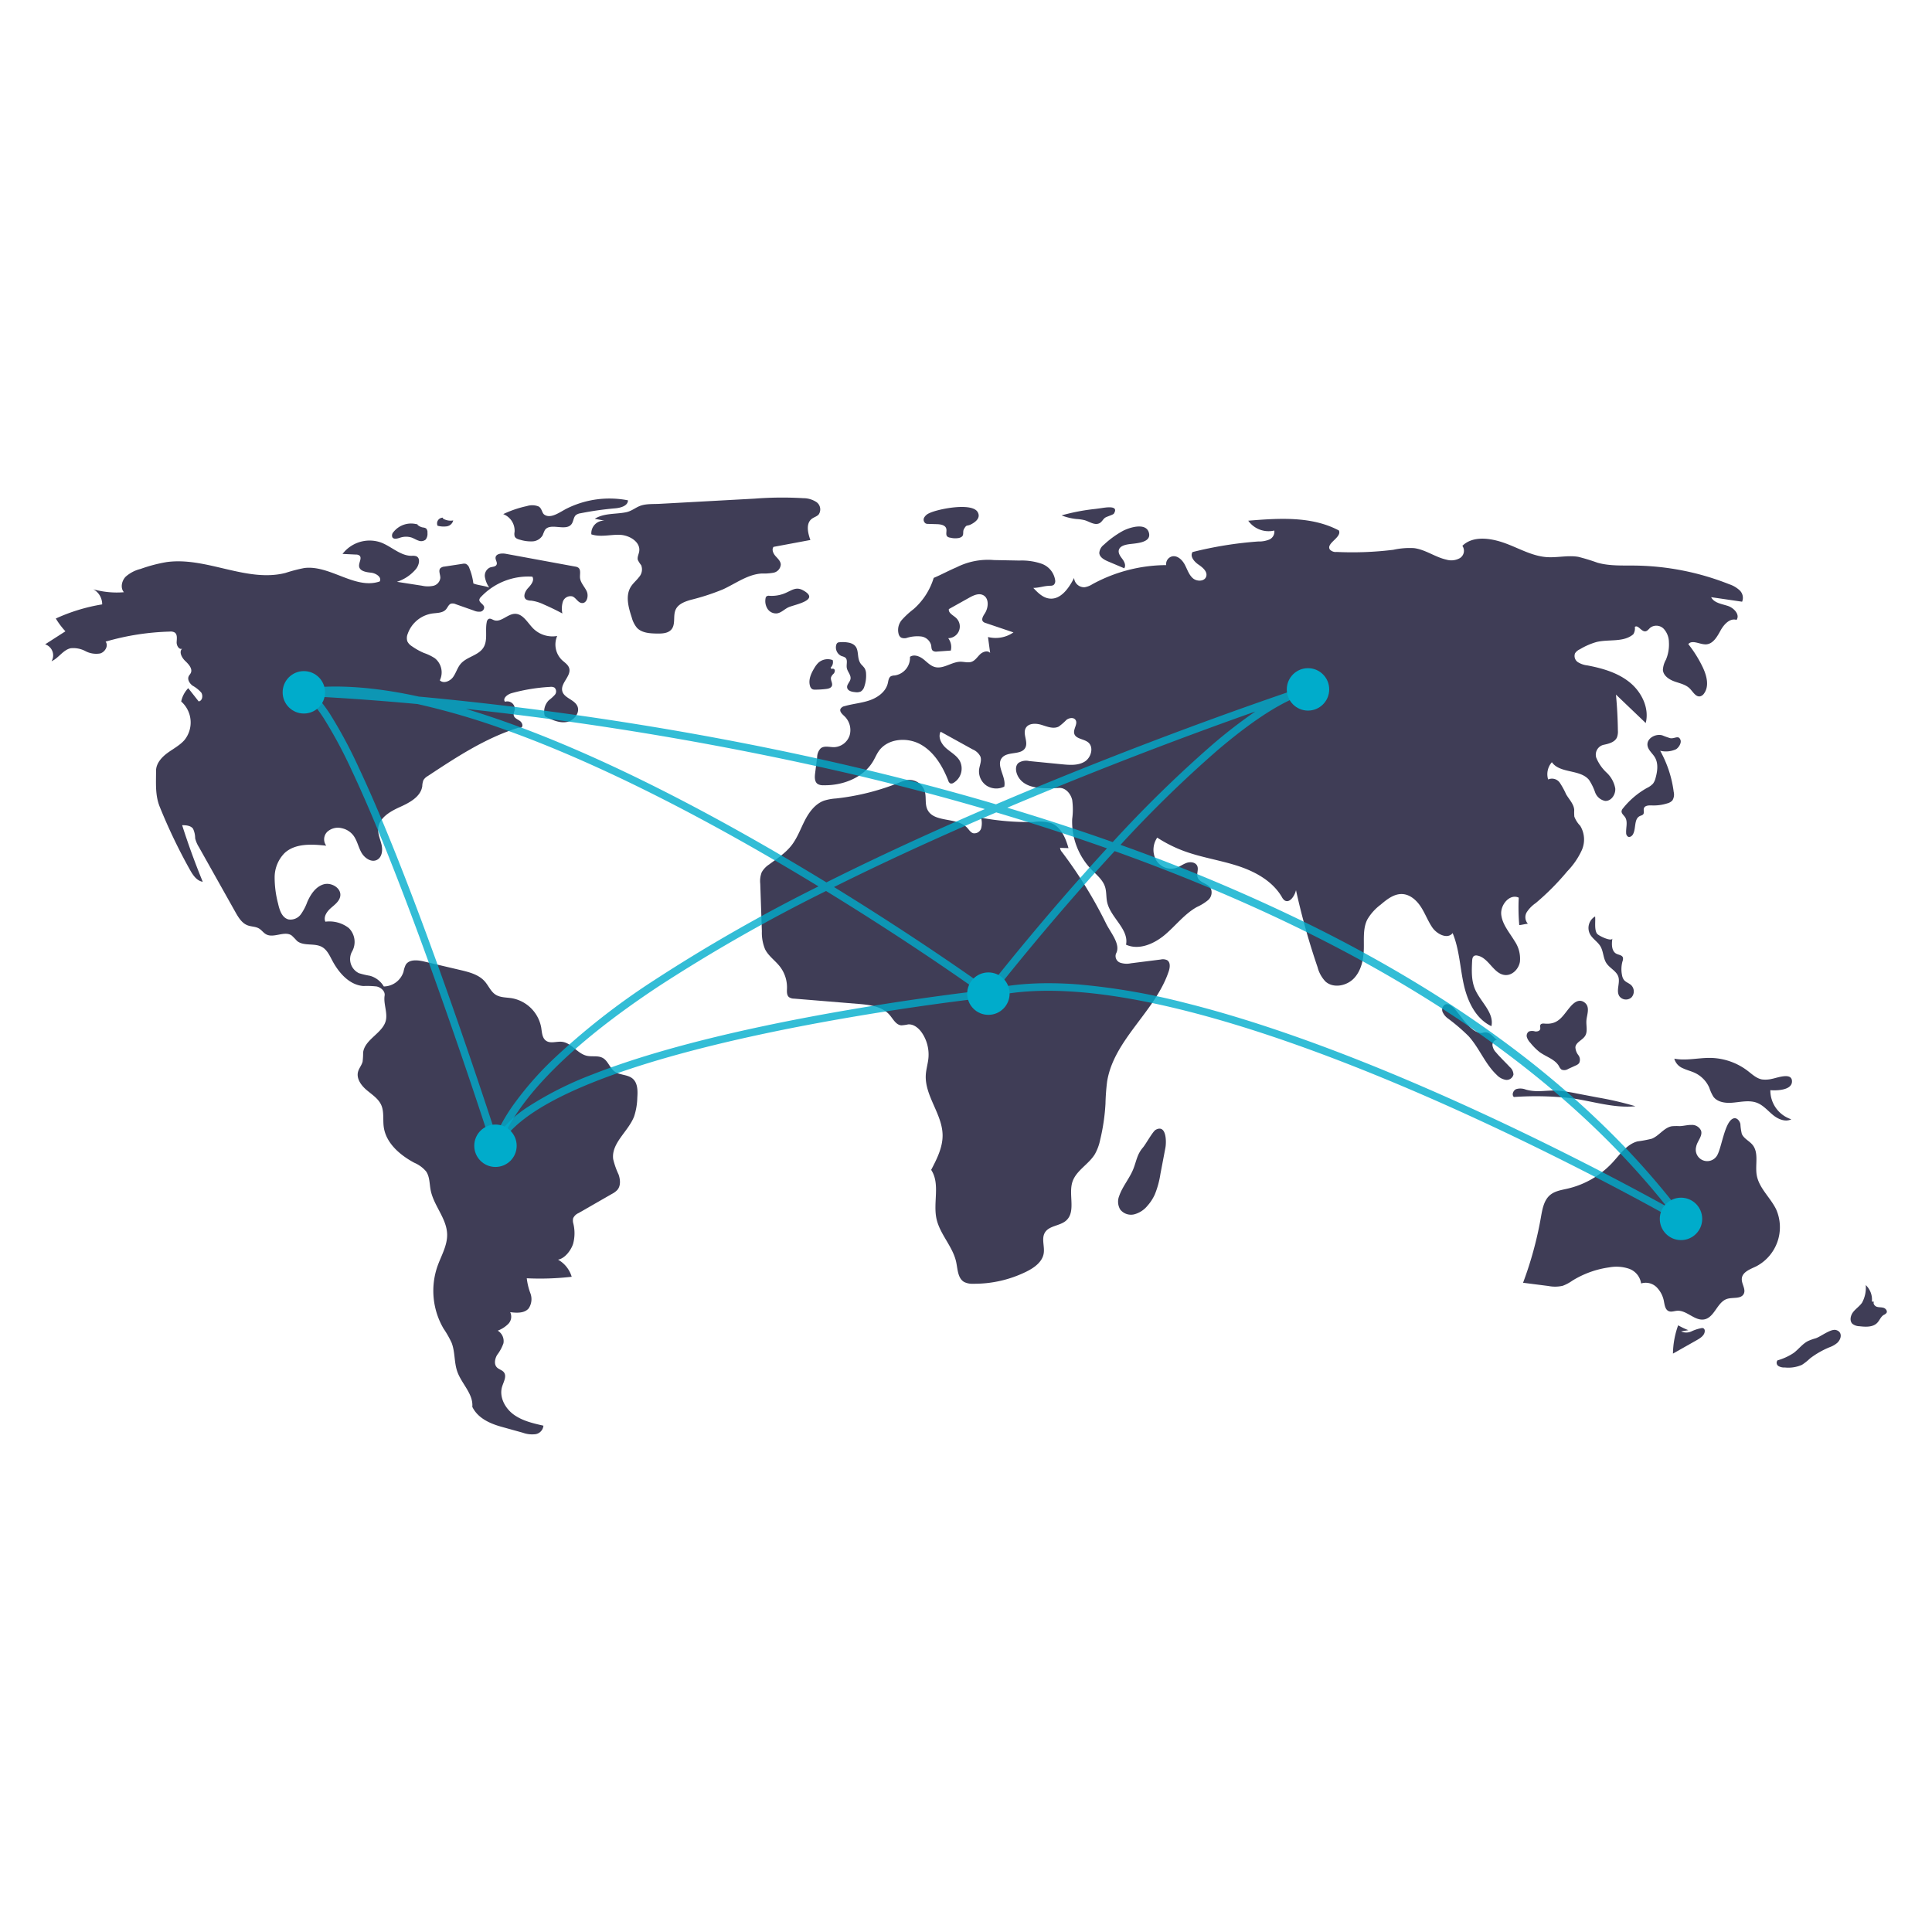 <svg xmlns="http://www.w3.org/2000/svg" xmlns:xlink="http://www.w3.org/1999/xlink" width="512" height="512" viewBox="0 0 512 512">
  <defs>
    <clipPath id="clip-path">
      <rect id="Rectangle_517" data-name="Rectangle 517" width="512" height="512" transform="translate(1413 61)" fill="none" stroke="#707070" stroke-width="1"/>
    </clipPath>
  </defs>
  <g id="NETY-L" transform="translate(-1413 -61)">
    <g id="Mask_Group_4" data-name="Mask Group 4" clip-path="url(#clip-path)">
      <g id="Group_50" data-name="Group 50" transform="translate(1404.021 131.107)">
        <path id="Path_820" data-name="Path 820" d="M193.275,249.387a16.149,16.149,0,0,0-1.056-4.041,1.829,1.829,0,0,0-.93-1.145,1.917,1.917,0,0,0-.923-.01l-4.737.725a1.816,1.816,0,0,0-1.081.42c-.617.649-.009,1.694-.028,2.589a2.434,2.434,0,0,1-1.886,2.094,7.128,7.128,0,0,1-3-.037l-6.624-1.029a10.922,10.922,0,0,0,5.011-3.344c.872-1.033,1.336-2.961.076-3.45a3.093,3.093,0,0,0-1.151-.092c-3,.023-5.363-2.483-8.173-3.538a9.036,9.036,0,0,0-10.17,3.032l3.529.17a1.566,1.566,0,0,1,.94.251c.773.635-.188,1.856-.079,2.851.142,1.293,1.858,1.569,3.152,1.7s2.935,1.182,2.313,2.324c-6.5,2.24-13.12-4.379-19.95-3.564a40.53,40.53,0,0,0-5.048,1.312c-10.309,2.608-20.967-4.351-31.5-2.877a40,40,0,0,0-6.876,1.813,9.269,9.269,0,0,0-3.97,2.071c-1.041,1.091-1.438,2.958-.451,4.1a23.072,23.072,0,0,1-8.085-.769,4.53,4.53,0,0,1,2.329,3.992,47.97,47.97,0,0,0-12.289,3.747,20.7,20.7,0,0,0,2.544,3.388l-5.375,3.453a3.068,3.068,0,0,1,1.7,4.48c1.883-.838,3.05-3,5.063-3.444a6.823,6.823,0,0,1,3.913.759,6.112,6.112,0,0,0,3.922.618c1.3-.38,2.251-2.06,1.428-3.13a67.027,67.027,0,0,1,17.026-2.66,2.135,2.135,0,0,1,1.289.245c.751.521.553,1.646.513,2.558s.671,2.112,1.487,1.7c-.96.832-.139,2.4.781,3.274s2.03,2.083,1.467,3.221c-.147.3-.4.535-.538.835-.418.885.246,1.916,1.028,2.5a8.764,8.764,0,0,1,2.284,1.812c.544.814.3,2.238-.675,2.352l-2.763-3.508a7.192,7.192,0,0,0-1.866,3.536,7.421,7.421,0,0,1,.918,10.151c-1.253,1.472-3.036,2.367-4.591,3.516s-3,2.784-2.991,4.718c.007,3.341-.266,6.444.986,9.541a146.975,146.975,0,0,0,7.979,16.648c.789,1.412,1.81,2.959,3.409,3.2q-3.032-7.38-5.458-14.99c1.054,0,2.271.088,2.889.941a5.988,5.988,0,0,1,.561,2.526,7.824,7.824,0,0,0,1,2.346l9.651,17.191c.8,1.425,1.718,2.955,3.247,3.532.978.369,2.109.3,3.008.831.705.416,1.18,1.156,1.9,1.548,2.033,1.109,4.86-1.018,6.76.306a19.021,19.021,0,0,1,1.389,1.414c1.755,1.52,4.633.5,6.659,1.637,1.306.731,1.982,2.192,2.678,3.516,1.744,3.317,4.566,6.566,8.3,6.83a23.156,23.156,0,0,1,3.521.122c1.148.261,2.278,1.263,2.093,2.425-.316,1.993.669,4.176.4,6.176-.482,3.644-5.651,5.246-6.095,8.895a20.65,20.65,0,0,1-.135,2.406c-.233.958-.953,1.739-1.209,2.691-.485,1.805.809,3.6,2.23,4.817s3.116,2.262,3.893,3.962c.821,1.8.418,3.893.685,5.85.583,4.274,4.275,7.442,8.074,9.485a8.434,8.434,0,0,1,3.149,2.3c.978,1.409.88,3.267,1.207,4.951.8,4.124,4.272,7.522,4.37,11.722.07,2.985-1.589,5.693-2.58,8.51a19.846,19.846,0,0,0,1.621,16.459,26.354,26.354,0,0,1,2.153,3.79c.936,2.422.632,5.176,1.5,7.625,1.141,3.238,4.276,5.912,3.976,9.332,1.423,2.956,4.567,4.408,7.727,5.288l5.665,1.577a7.278,7.278,0,0,0,3.322.388,2.493,2.493,0,0,0,2.13-2.261c-2.778-.626-5.645-1.293-7.935-2.985s-3.859-4.707-2.99-7.419c.4-1.258,1.26-2.71.445-3.749-.467-.6-1.32-.75-1.846-1.293-.821-.847-.539-2.269.051-3.29a11.107,11.107,0,0,0,1.681-3.088,3.222,3.222,0,0,0-1.51-3.352,8.008,8.008,0,0,0,2.8-1.8,2.733,2.733,0,0,0,.5-3.1c1.722.218,3.756.325,4.887-.992a4.377,4.377,0,0,0,.484-3.965,16.933,16.933,0,0,1-.979-4.027,73.4,73.4,0,0,0,11.907-.4,7.721,7.721,0,0,0-3.62-4.534c1.79-.3,3.42-2.445,3.985-4.17a10.729,10.729,0,0,0,.072-5.385,2.889,2.889,0,0,1-.054-1.411,2.749,2.749,0,0,1,1.416-1.369l8.883-5.1a5.175,5.175,0,0,0,1.42-1.049c.931-1.093.793-2.743.316-4.1a20.578,20.578,0,0,1-1.423-4.052c-.549-4.259,4.01-7.314,5.548-11.323a17.06,17.06,0,0,0,.844-4.964c.125-1.805.135-3.9-1.251-5.066-1.329-1.115-3.405-.866-4.8-1.9-1.275-.951-1.715-2.8-3.107-3.567-1.265-.7-2.851-.254-4.257-.582-2.477-.578-4.035-3.432-6.565-3.7-1.427-.149-3.042.549-4.212-.283-1.031-.732-1.072-2.2-1.268-3.453a9.645,9.645,0,0,0-7.784-7.809c-1.471-.236-3.073-.146-4.325-.955-1.268-.819-1.849-2.352-2.844-3.486-1.6-1.828-4.132-2.477-6.5-3.033l-9.63-2.264c-1.71-.4-3.913-.615-4.831.882a6.921,6.921,0,0,0-.571,1.8,5.566,5.566,0,0,1-5.234,3.94,6.19,6.19,0,0,0-3.65-2.824,22.753,22.753,0,0,1-2.953-.7,4.148,4.148,0,0,1-1.8-5.754,5.164,5.164,0,0,0-.882-6.211,8.381,8.381,0,0,0-6.2-1.678c-.575-1.255.387-2.671,1.423-3.583s2.295-1.809,2.52-3.171c.355-2.142-2.378-3.769-4.454-3.131s-3.4,2.655-4.276,4.642a13.663,13.663,0,0,1-1.722,3.3,3.383,3.383,0,0,1-3.276,1.341c-1.709-.437-2.369-2.467-2.747-4.19a27.249,27.249,0,0,1-.912-7.019,9.178,9.178,0,0,1,2.647-6.392c2.841-2.608,7.2-2.352,11.033-1.936a2.8,2.8,0,0,1,.287-3.7,4.208,4.208,0,0,1,3.814-.937,5.256,5.256,0,0,1,2.955,1.766c1.089,1.328,1.4,3.122,2.223,4.629s2.675,2.794,4.191,1.985c1.309-.7,1.517-2.514,1.191-3.961s-1.018-2.855-.9-4.334c.225-2.822,3.151-4.521,5.733-5.684s5.538-2.726,5.947-5.527a5.041,5.041,0,0,1,.306-1.606,3.151,3.151,0,0,1,1.156-1.087c7.535-4.98,15.2-10.02,23.807-12.741.448-.142.5.016.957-.1.639-.369.216-1.391-.4-1.8s-1.432-.727-1.587-1.449c-.114-.53.2-1.051.279-1.588a1.982,1.982,0,0,0-2.6-2.008c-.692-.916.677-1.981,1.784-2.285A48.445,48.445,0,0,1,213.62,276.8a1.833,1.833,0,0,1,1.158.2,1.385,1.385,0,0,1,.095,1.891,11.128,11.128,0,0,1-1.558,1.414,4.251,4.251,0,0,0-1.1,4.276c1.8.914,3.75,1.855,5.74,1.533s3.757-2.558,2.821-4.344c-.871-1.663-3.488-2.038-3.938-3.861-.527-2.134,2.494-4.032,1.814-6.122-.3-.915-1.21-1.454-1.911-2.115a5.74,5.74,0,0,1-1.256-6.364,7.241,7.241,0,0,1-6.351-1.987c-1.519-1.533-2.731-3.951-4.888-3.883-1.979.063-3.684,2.372-5.535,1.668-.455-.173-.935-.526-1.377-.319a1.138,1.138,0,0,0-.514.852c-.47,2.249.339,4.811-.887,6.754-1.334,2.115-4.419,2.408-6.036,4.315-.878,1.035-1.218,2.43-2.025,3.521s-2.519,1.785-3.487.834a4.807,4.807,0,0,0-1.306-5.845,12.827,12.827,0,0,0-2.884-1.4,17.109,17.109,0,0,1-3.222-1.8,3.174,3.174,0,0,1-1.183-1.266,2.884,2.884,0,0,1,.081-2,8.184,8.184,0,0,1,6.513-5.4c1.289-.175,2.789-.114,3.643-1.1.451-.52.688-1.305,1.343-1.517a1.982,1.982,0,0,1,1.24.153l4.812,1.694a3.377,3.377,0,0,0,1.714.283,1.162,1.162,0,0,0,1-1.221c-.154-.8-1.383-1.182-1.271-1.988a1.328,1.328,0,0,1,.4-.677,17.2,17.2,0,0,1,13.644-5.388c.607,1-.353,2.179-1.152,3.03s-1.441,2.373-.475,3.028a2.65,2.65,0,0,0,1.281.289,11.186,11.186,0,0,1,3.41,1.034q2.494,1.085,4.892,2.375A6.2,6.2,0,0,1,217,254.2a2.133,2.133,0,0,1,2.527-1.375c.956.37,1.446,1.636,2.465,1.752,1.359.155,1.895-1.852,1.327-3.1s-1.691-2.286-1.785-3.65c-.063-.92.287-2.062-.448-2.619a2,2,0,0,0-.867-.3l-18.355-3.378c-1.09-.2-2.665-.047-2.713,1.06-.027.618.525,1.23.281,1.8-.261.606-1.118.551-1.743.766a2.382,2.382,0,0,0-1.362,2.5,6.966,6.966,0,0,0,1.15,2.821C196.276,249.978,194.469,249.886,193.275,249.387Z" transform="translate(-58.848 -164.874)" fill="#3f3d56"/>
        <path id="Path_821" data-name="Path 821" d="M282.412,228.711a5.944,5.944,0,0,0-6.529,1.955,1.308,1.308,0,0,0-.3,1.377c.363.618,1.287.374,1.968.153a4.954,4.954,0,0,1,3.109-.074c.64.22,1.212.608,1.855.819a1.868,1.868,0,0,0,1.9-.278,2.479,2.479,0,0,0,.47-1.779,1.431,1.431,0,0,0-.365-1.176,1.869,1.869,0,0,0-.843-.249,2.9,2.9,0,0,1-1.7-.993" transform="translate(-162.63 -159.779)" fill="#3f3d56"/>
        <path id="Path_822" data-name="Path 822" d="M302.537,225.124a1.512,1.512,0,0,0-1.461,2.13,6.128,6.128,0,0,0,2.444.159,2.089,2.089,0,0,0,1.708-1.566,3.932,3.932,0,0,1-2.784-.532" transform="translate(-176.136 -158.035)" fill="#3f3d56"/>
        <path id="Path_823" data-name="Path 823" d="M344.544,216.311a28.106,28.106,0,0,0-6.266,2.129,4.708,4.708,0,0,1,3.007,4.729,2.463,2.463,0,0,0,.029,1.169c.23.558.9.767,1.483.91a9.779,9.779,0,0,0,3.253.415,3.314,3.314,0,0,0,2.693-1.646,11.717,11.717,0,0,1,.56-1.324c1.405-2.14,5.58.448,7.089-1.621.531-.729.483-1.826,1.176-2.4a2.642,2.642,0,0,1,1.209-.461,84.874,84.874,0,0,1,9.181-1.308c1.46-.127,3.364-.651,3.376-2.117a25.43,25.43,0,0,0-16.222,2.182c-1.808.906-4.2,2.811-5.942,1.61-.652-.45-.62-1.66-1.518-2.166A4.576,4.576,0,0,0,344.544,216.311Z" transform="translate(-195.938 -152.3)" fill="#3f3d56"/>
        <path id="Path_824" data-name="Path 824" d="M388.889,219.364l2.582.5a3.346,3.346,0,0,0-3.482,3.626c2.418.808,5.054.022,7.6.129s5.51,1.927,5.075,4.438c-.131.759-.57,1.518-.342,2.255a8.387,8.387,0,0,0,.872,1.357,3.04,3.04,0,0,1-.568,3.143c-.676.9-1.584,1.619-2.178,2.575-1.476,2.38-.637,5.456.242,8.114a7.155,7.155,0,0,0,1.375,2.747c1.3,1.385,3.424,1.5,5.325,1.533,1.383.02,2.968-.048,3.843-1.12,1.142-1.4.343-3.582,1.1-5.225.683-1.491,2.423-2.131,4-2.585a59.838,59.838,0,0,0,8.561-2.794c3.39-1.559,6.559-3.989,10.285-4.19a14.115,14.115,0,0,0,3.124-.219,2.375,2.375,0,0,0,1.887-2.2c-.065-.892-.82-1.547-1.41-2.22s-1.053-1.707-.511-2.418l9.767-1.824c-.692-1.887-1.232-4.372.359-5.6.574-.443,1.343-.62,1.831-1.156a2.369,2.369,0,0,0-.547-3.262,6.274,6.274,0,0,0-3.493-1.059,93.738,93.738,0,0,0-12.881.115L406.138,215.4c-1.689.093-3.638-.049-5.187.527-1.311.488-2.243,1.383-3.743,1.7C394.44,218.2,391.394,217.81,388.889,219.364Z" transform="translate(-222.296 -151.989)" fill="#3f3d56"/>
        <path id="Path_825" data-name="Path 825" d="M487.213,267.06a1.039,1.039,0,0,0-.752.17.949.949,0,0,0-.245.579,3.827,3.827,0,0,0,.556,2.739,2.682,2.682,0,0,0,2.455,1.177c1.163-.148,2.019-1.14,3.088-1.624,1.647-.745,8.643-1.907,3.8-4.521-1.668-.9-2.745-.106-4.06.488A9.237,9.237,0,0,1,487.213,267.06Z" transform="translate(-274.368 -179.277)" fill="#3f3d56"/>
        <path id="Path_826" data-name="Path 826" d="M576.981,220.721a2.763,2.763,0,0,0-1.344,1.17,1.181,1.181,0,0,0,.443,1.566,1.762,1.762,0,0,0,.659.1l2.3.069c.976.029,2.2.237,2.458,1.178.195.7-.241,1.6.285,2.1a1.481,1.481,0,0,0,.782.3,5.324,5.324,0,0,0,2.315.075c1.672-.448.793-1.469,1.32-2.377.806-1.39.666-.549,2.086-1.345,1.048-.588,2.4-1.656,1.528-3.155C588.287,217.8,579.226,219.6,576.981,220.721Z" transform="translate(-321.75 -154.822)" fill="#3f3d56"/>
        <path id="Path_827" data-name="Path 827" d="M663.619,219.515l-1.334.178a53.743,53.743,0,0,0-8.932,1.71,14.866,14.866,0,0,0,3.912.96,12.009,12.009,0,0,1,2.191.311c1.28.381,2.569,1.365,3.806.861.767-.312,1.017-1.111,1.652-1.534.438-.292,2.1-.765,2.288-1.06C668.7,218.558,664.774,219.361,663.619,219.515Z" transform="translate(-363.04 -154.927)" fill="#3f3d56"/>
        <path id="Path_828" data-name="Path 828" d="M680.755,231.315a25.02,25.02,0,0,0-4.923,3.605,2.981,2.981,0,0,0-1.21,2.181c.076,1.141,1.291,1.8,2.344,2.249l4.265,1.806c.517-.729.044-1.736-.491-2.453s-1.17-1.546-.934-2.408c.27-.984,1.469-1.319,2.476-1.489,1.64-.276,6.062-.254,5.53-2.9C687.186,228.8,682.4,230.4,680.755,231.315Z" transform="translate(-374.318 -160.664)" fill="#3f3d56"/>
        <path id="Path_829" data-name="Path 829" d="M685.532,587.7a4.07,4.07,0,0,0,.258,3.587,3.634,3.634,0,0,0,3.73,1.289,6.719,6.719,0,0,0,3.463-2.227,11.923,11.923,0,0,0,1.992-3.054,23.849,23.849,0,0,0,1.476-5.4l1.324-6.953c.3-1.554.284-6.318-2.572-4.766-.78.424-2.587,3.772-3.4,4.721-1.474,1.711-1.669,3.371-2.444,5.444C688.383,582.937,686.43,585.1,685.532,587.7Z" transform="translate(-379.952 -340.874)" fill="#3f3d56"/>
        <path id="Path_830" data-name="Path 830" d="M1002.422,682.138a20.823,20.823,0,0,1-2.714-1.292,22.87,22.87,0,0,0-1.376,7.5l6.394-3.618c.962-.544,2.052-1.3,2.031-2.406a.761.761,0,0,0-.354-.692.863.863,0,0,0-.448-.052,10.825,10.825,0,0,0-2.707.87,3.3,3.3,0,0,1-2.761.014" transform="translate(-546.002 -399.731)" fill="#3f3d56"/>
        <path id="Path_831" data-name="Path 831" d="M1067.172,685.647a13.872,13.872,0,0,0-2.051.736c-1.467.747-2.466,2.165-3.786,3.148a15.023,15.023,0,0,1-4.278,1.96A1.025,1.025,0,0,0,1057.3,693a2.965,2.965,0,0,0,1.689.38,8.918,8.918,0,0,0,4.545-.7,14.317,14.317,0,0,0,2.14-1.7,22.658,22.658,0,0,1,5.386-3.045,6.18,6.18,0,0,0,1.877-1.122c1.187-1.169,1.27-2.973-.441-3.371C1071.108,683.124,1068.488,685.221,1067.172,685.647Z" transform="translate(-577.018 -401.092)" fill="#3f3d56"/>
        <path id="Path_832" data-name="Path 832" d="M1104.215,662.505a5.336,5.336,0,0,0-1.632-4.371,8.318,8.318,0,0,1-.972,4.656c-.645.948-1.657,1.589-2.364,2.492s-1.021,2.336-.191,3.128a3.109,3.109,0,0,0,1.841.634c1.65.194,3.561.3,4.718-.89.632-.651.939-1.614,1.709-2.093a2.078,2.078,0,0,0,.75-.537c.318-.506-.187-1.172-.756-1.354s-1.2-.1-1.768-.27-1.1-.816-.8-1.337" transform="translate(-599.159 -387.686)" fill="#3f3d56"/>
        <path id="Path_833" data-name="Path 833" d="M1024.978,535.5a7.418,7.418,0,0,1-2.647.156c-1.469-.27-2.613-1.378-3.8-2.285a16.757,16.757,0,0,0-9.79-3.421c-3.223-.061-6.476.813-9.641.2a3.8,3.8,0,0,0,2.241,2.526c1.05.513,2.209.771,3.264,1.273a7.794,7.794,0,0,1,3.776,3.928,11.082,11.082,0,0,0,1.069,2.349c1.052,1.416,3.047,1.727,4.807,1.611,2.3-.151,4.692-.811,6.827.044,1.633.654,2.8,2.084,4.166,3.2s3.285,1.937,4.851,1.135a8.019,8.019,0,0,1-5.549-7.716c1.536.141,5.96.087,5.722-2.523C1030.073,533.762,1026.3,535.261,1024.978,535.5Z" transform="translate(-546.41 -319.701)" fill="#3f3d56"/>
        <path id="Path_834" data-name="Path 834" d="M959.619,571.54c.273-1.5,1.764-2.817,1.3-4.264a2.624,2.624,0,0,0-2.533-1.52c-1.051-.025-2.084.289-3.135.318a15.255,15.255,0,0,0-2.052.029c-2.087.343-3.372,2.53-5.339,3.307a32.437,32.437,0,0,1-3.782.709c-2.822.742-4.608,3.409-6.581,5.56a23.487,23.487,0,0,1-11.922,6.952c-1.6.372-3.33.609-4.606,1.652-1.689,1.38-2.1,3.746-2.481,5.9a97.346,97.346,0,0,1-4.74,17.4l6.7.856a9.109,9.109,0,0,0,3.822-.056,11.092,11.092,0,0,0,2.514-1.339,25.1,25.1,0,0,1,9.806-3.54,10.41,10.41,0,0,1,5.242.367,4.874,4.874,0,0,1,3.2,3.9,4.117,4.117,0,0,1,4.115,1,7.152,7.152,0,0,1,1.965,3.922c.177.917.353,2.016,1.2,2.4.694.314,1.49-.024,2.25-.085,2.577-.206,4.715,2.8,7.247,2.281,2.716-.555,3.383-4.623,6.033-5.438,1.522-.468,3.657.1,4.385-1.315.642-1.248-.639-2.688-.507-4.085.163-1.72,2.192-2.451,3.756-3.185a11.715,11.715,0,0,0,5.339-15.143c-1.549-3.172-4.6-5.669-5.158-9.154-.433-2.681.624-5.807-1.085-7.918-.87-1.074-2.342-1.666-2.859-2.947a14.528,14.528,0,0,1-.37-2.573c-.175-.852-.919-1.743-1.76-1.522-2.442.641-3.221,8.183-4.528,10.016A3.032,3.032,0,0,1,959.619,571.54Z" transform="translate(-501.142 -337.746)" fill="#3f3d56"/>
        <path id="Path_835" data-name="Path 835" d="M911.4,547.5a3.93,3.93,0,0,0-2.545-.13c-.8.334-1.266,1.508-.625,2.091a86.136,86.136,0,0,1,15.047.292c5.734.785,11.41,2.731,17.169,2.158a87.413,87.413,0,0,0-10.016-2.324l-5.639-1.077a43.621,43.621,0,0,0-4.579-.707C917,547.538,914.566,548.388,911.4,547.5Z" transform="translate(-498.058 -328.853)" fill="#3f3d56"/>
        <path id="Path_836" data-name="Path 836" d="M920.593,503.779c-.417-.035-.933-.065-1.148.294-.206.342.03.795-.081,1.179-.151.524-.838.658-1.379.587a2.643,2.643,0,0,0-1.606.019,1.361,1.361,0,0,0-.526,1.546,3.984,3.984,0,0,0,.928,1.48,15.106,15.106,0,0,0,2.408,2.416c1.725,1.274,4.062,1.887,5.149,3.736a2.477,2.477,0,0,0,.688.925,1.911,1.911,0,0,0,1.763-.177l1.969-.9a2.237,2.237,0,0,0,.92-.626,2.023,2.023,0,0,0-.2-2.136,3.67,3.67,0,0,1-.78-2.092c.145-1.344,1.873-1.858,2.583-3.008s.25-2.653.333-4.013c.1-1.591,1.1-3.66-.512-4.848-1.367-1.01-2.673-.077-3.654,1.038C925.375,501.55,924.4,504.1,920.593,503.779Z" transform="translate(-502.223 -302.614)" fill="#3f3d56"/>
        <path id="Path_837" data-name="Path 837" d="M951.057,454.779c.672,1.287,2.073,2.055,2.807,3.308.794,1.358.7,3.114,1.566,4.43.884,1.351,2.664,2.068,3.16,3.6.541,1.678-.687,3.716.292,5.182a2.175,2.175,0,0,0,3.191.293,2.341,2.341,0,0,0-.1-3.266c-.58-.529-1.412-.757-1.9-1.374a2.882,2.882,0,0,1-.491-1.2,7.832,7.832,0,0,1,.123-3.752,1.668,1.668,0,0,0,.094-.981c-.218-.633-1.076-.678-1.678-.972-1.367-.667-1.334-2.6-1.1-4.1-.159,1-3.722-.7-4.1-1.268-.741-1.126-.338-3.3-.484-4.541A3.535,3.535,0,0,0,951.057,454.779Z" transform="translate(-520.737 -277.379)" fill="#3f3d56"/>
        <path id="Path_838" data-name="Path 838" d="M871.373,500.824c-.658-.736-1.648-1.507-2.53-1.062a1.6,1.6,0,0,0-.594,1.975,4.347,4.347,0,0,0,1.435,1.71,50.072,50.072,0,0,1,5.419,4.645c2.869,3.153,4.388,7.406,7.508,10.311a4.214,4.214,0,0,0,2.364,1.28,1.837,1.837,0,0,0,2.034-1.4,2.678,2.678,0,0,0-.943-1.969c-1.212-1.318-2.539-2.532-3.683-3.909a3.285,3.285,0,0,1-.941-1.966c-.006-.742.67-1.518,1.389-1.334-.874-.223-1.522-1.679-2.8-1.953-1.072-.229-1.331.435-2.607-.112C874.986,505.99,873.077,502.731,871.373,500.824Z" transform="translate(-476.95 -303.622)" fill="#3f3d56"/>
        <path id="Path_839" data-name="Path 839" d="M982.21,348.558a20.149,20.149,0,0,1-2.056-.734c-1.806-.542-4.2.785-3.956,2.656.16,1.243,1.317,2.081,1.956,3.159.947,1.6.695,3.627.2,5.417a4.235,4.235,0,0,1-.683,1.541,5.223,5.223,0,0,1-1.62,1.164,21.653,21.653,0,0,0-6.335,5.382,1.552,1.552,0,0,0-.383.721c-.086.632.549,1.092.908,1.618.8,1.17.221,2.745.3,4.159a1.175,1.175,0,0,0,.5,1.032c.481.244,1.05-.171,1.311-.642.864-1.566.213-4.08,1.835-4.835.307-.143.679-.2.883-.473.325-.427.012-1.06.176-1.571.247-.767,1.3-.8,2.1-.768a11.924,11.924,0,0,0,4.1-.545,2.726,2.726,0,0,0,1.356-.785,2.95,2.95,0,0,0,.345-2.234A30.292,30.292,0,0,0,979.56,351.9a6.505,6.505,0,0,0,4.2-.4c.688-.416,1.514-1.659,1.172-2.5C984.4,347.655,983.42,348.781,982.21,348.558Z" transform="translate(-530.616 -223.046)" fill="#3f3d56"/>
        <path id="Path_840" data-name="Path 840" d="M541.811,383.114a5.486,5.486,0,0,1,.038,2.757,1.886,1.886,0,0,1-2.132,1.346c-.691-.209-1.09-.9-1.58-1.434-2.728-2.945-8.882-1.24-10.567-4.883-.688-1.487-.22-3.268-.69-4.838a4.306,4.306,0,0,0-4.361-2.962,8.961,8.961,0,0,0-2.509.749,63.271,63.271,0,0,1-16.626,4.158,13.666,13.666,0,0,0-3.195.581c-2.342.849-3.943,3.021-5.082,5.237s-1.98,4.615-3.507,6.584c-1.6,2.069-3.854,3.518-5.952,5.085a6.072,6.072,0,0,0-1.963,2.058,6.436,6.436,0,0,0-.394,3.058l.429,12.607a11.383,11.383,0,0,0,.85,4.752c.906,1.812,2.7,3,3.939,4.6a9.009,9.009,0,0,1,1.869,5.754c-.026.835-.109,1.822.541,2.346a2.376,2.376,0,0,0,1.329.382l17.054,1.4c3,.245,6.324.649,8.283,2.935.924,1.079,1.667,2.63,3.083,2.746a11.44,11.44,0,0,0,1.806-.248c1.532-.121,2.879,1.042,3.728,2.323a10.305,10.305,0,0,1,1.655,6.613c-.139,1.462-.592,2.882-.69,4.347-.372,5.574,4.353,10.416,4.445,16,.054,3.285-1.506,6.355-3.026,9.268,2.454,3.718.445,8.668,1.422,13.014.927,4.123,4.365,7.351,5.221,11.49.392,1.894.415,4.226,2.086,5.2a4.754,4.754,0,0,0,2.36.473,31.112,31.112,0,0,0,14.167-3.225c2.066-1.025,4.207-2.556,4.568-4.833.291-1.837-.641-3.891.307-5.491,1.117-1.886,3.98-1.736,5.623-3.186,2.667-2.352.587-6.838,1.668-10.226.971-3.045,4.315-4.663,5.972-7.4a13.14,13.14,0,0,0,1.388-3.761,53.632,53.632,0,0,0,1.412-9.593,57.506,57.506,0,0,1,.434-5.876c1.787-11.1,12.762-18.535,16.325-29.2.34-1.018.5-2.375-.406-2.951a2.594,2.594,0,0,0-1.726-.181l-7.861.991a5.413,5.413,0,0,1-2.908-.167,1.866,1.866,0,0,1-1.064-2.4c1.335-2.419-1.411-5.475-2.631-7.953a117.373,117.373,0,0,0-11.687-18.953,1.927,1.927,0,0,1-.512-1.112l2.231.074c-.753-2.7-2-5.66-4.622-6.648a11.5,11.5,0,0,0-4.7-.278A68.633,68.633,0,0,1,541.811,383.114Z" transform="translate(-272.837 -236.512)" fill="#3f3d56"/>
        <path id="Path_841" data-name="Path 841" d="M572.014,244.084c1.183,1.256,2.509,2.589,4.221,2.808,3.024.387,5.2-2.74,6.582-5.456A2.666,2.666,0,0,0,585.6,243.9a5.49,5.49,0,0,0,2.092-.818,41.218,41.218,0,0,1,19.527-5.048,2.109,2.109,0,0,1,1.61-2.318c1.388-.275,2.638.925,3.308,2.171s1.087,2.691,2.151,3.625,3.123.892,3.544-.459c.4-1.3-.948-2.4-2.071-3.168s-2.306-2.18-1.55-3.309a100.866,100.866,0,0,1,17.377-2.8,7.277,7.277,0,0,0,2.925-.5,2.274,2.274,0,0,0,1.366-2.4,6.624,6.624,0,0,1-6.912-2.607c8.144-.672,16.806-1.245,24.024,2.587.866,1.859-3.548,3.406-2.367,5.083a2.137,2.137,0,0,0,1.785.61,88.545,88.545,0,0,0,15.019-.573,20.109,20.109,0,0,1,5.462-.443c3.031.374,5.622,2.4,8.6,3.055a4.6,4.6,0,0,0,3.6-.428,2.281,2.281,0,0,0,.624-3.23c2.807-2.751,7.466-2.069,11.169-.752s7.212,3.441,11.131,3.735c2.811.211,5.66-.546,8.438-.065a52.538,52.538,0,0,1,5.075,1.555c3.226.9,6.639.712,9.988.755a69.986,69.986,0,0,1,24.941,4.956,7.416,7.416,0,0,1,2.773,1.638,2.718,2.718,0,0,1,.619,2.983l-8.206-1.2c.773,1.522,2.773,1.781,4.4,2.306s3.309,2.319,2.332,3.719c-1.76-.56-3.355,1.2-4.244,2.818s-1.973,3.558-3.817,3.657c-1.652.088-3.649-1.318-4.726-.062a32.219,32.219,0,0,1,3.8,6.071c1.064,2.216,1.821,5.008.383,7a1.814,1.814,0,0,1-.97.752c-1.174.3-1.937-1.139-2.779-2.01-1.061-1.1-2.666-1.408-4.1-1.922s-2.95-1.527-3.063-3.048a6.086,6.086,0,0,1,.8-2.7,10.411,10.411,0,0,0,.791-4.67,5.3,5.3,0,0,0-1.363-3.518,2.731,2.731,0,0,0-3.506-.36c-.462.384-.833,1-1.433,1.02-1.06.041-1.875-1.808-2.728-1.177a2.9,2.9,0,0,1-.394,1.939c-2.546,2.214-6.457,1.277-9.739,2.06a18.282,18.282,0,0,0-4.443,1.94,2.858,2.858,0,0,0-1.27,1.066,1.966,1.966,0,0,0,.764,2.345,6.067,6.067,0,0,0,2.52.86c4,.758,8.061,1.931,11.219,4.5s5.23,6.818,4.231,10.766l-7.89-7.54q.449,4.749.51,9.523a4.278,4.278,0,0,1-.25,1.832c-.563,1.242-2.087,1.66-3.423,1.935a2.681,2.681,0,0,0-2.058,3.435,11.2,11.2,0,0,0,2.742,3.955,7.593,7.593,0,0,1,2.292,4.18c.142,1.612-1.074,3.429-2.689,3.317a3.547,3.547,0,0,1-2.654-2.291,14.56,14.56,0,0,0-1.617-3.29c-2.374-2.855-7.706-1.632-9.833-4.676a4.81,4.81,0,0,0-.995,4.577,2.521,2.521,0,0,1,3.087.856,21.116,21.116,0,0,1,1.678,3.065c.788,1.364,2.041,2.573,2.151,4.145a13.54,13.54,0,0,0,.03,1.782,7.207,7.207,0,0,0,1.558,2.431,6.98,6.98,0,0,1,.4,6.5,20.039,20.039,0,0,1-3.829,5.559,67.043,67.043,0,0,1-8.338,8.4,8.758,8.758,0,0,0-2.367,2.382,2.583,2.583,0,0,0,.266,3.116c-.6.03-1.683.326-2.286.357a53.143,53.143,0,0,1-.138-7.269c-2.378-1.142-4.938,1.916-4.631,4.535s2.2,4.722,3.55,6.988a8.256,8.256,0,0,1,1.39,5.49c-.329,1.9-2.026,3.654-3.947,3.486-3.056-.267-4.335-4.654-7.361-5.156a1.237,1.237,0,0,0-.8.079c-.449.247-.527.848-.553,1.36-.124,2.512-.231,5.124.75,7.44,1.435,3.388,5.141,6.234,4.363,9.831-4.188-1.947-6.366-6.644-7.355-11.155s-1.153-9.248-2.926-13.513c-1.346,1.725-4.174.3-5.4-1.51-1.166-1.716-1.883-3.7-3.014-5.439s-2.864-3.3-4.935-3.391c-2.172-.1-4.056,1.39-5.713,2.8a13.32,13.32,0,0,0-3.557,3.963c-1.159,2.33-.856,5.077-.912,7.678-.06,2.812-.656,5.78-2.573,7.839s-5.455,2.776-7.569.92a8.531,8.531,0,0,1-2.114-3.806,186.3,186.3,0,0,1-5.724-20.434c-.355,1.578-1.741,3.612-3.065,2.683a2.743,2.743,0,0,1-.706-.91c-2.47-4.186-7.043-6.7-11.664-8.2s-9.482-2.207-14.052-3.862a35.594,35.594,0,0,1-7.289-3.631,5.733,5.733,0,0,0-.35,5.864,4.671,4.671,0,0,0,5.271,2.206c1.015-.324,1.871-1.029,2.878-1.376s2.358-.177,2.8.793c.422.928-.215,2.052.1,3.021.481,1.476,2.708,1.59,3.487,2.934a2.7,2.7,0,0,1-.725,3.134,13.113,13.113,0,0,1-2.941,1.811c-3.276,1.822-5.606,4.932-8.469,7.352s-6.9,4.186-10.316,2.634c.813-4.119-4.093-7.143-5-11.243-.3-1.35-.143-2.783-.567-4.1-.614-1.9-2.3-3.213-3.689-4.656a18.274,18.274,0,0,1-5.013-13.3,18.655,18.655,0,0,0,0-5.068c-.386-1.652-1.753-3.25-3.448-3.176-3.87.171-8.746.459-10.777-2.84-.725-1.178-1.04-2.9.008-3.8a3.68,3.68,0,0,1,2.8-.481l8.721.858c2.039.2,4.244.366,5.994-.7s2.509-3.9.888-5.151c-1.184-.917-3.306-.867-3.65-2.324-.287-1.214,1.057-2.591.331-3.605-.52-.727-1.69-.526-2.4.02a15.371,15.371,0,0,1-2.016,1.755c-1.392.724-3.054.035-4.551-.433s-3.5-.508-4.23.882c-.812,1.555.72,3.593-.086,5.151-1.065,2.06-4.674.887-6.171,2.66-1.717,2.033,1.168,5.066.589,7.663a4.771,4.771,0,0,1-4.7-.264,4.565,4.565,0,0,1-1.973-4.251c.143-1.169.753-2.361.344-3.466a4.066,4.066,0,0,0-2.06-1.885l-8.474-4.683c-.787,1.46.208,3.269,1.452,4.365s2.8,1.922,3.619,3.365a4.416,4.416,0,0,1-1.662,5.823,1.019,1.019,0,0,1-.84.147,1.172,1.172,0,0,1-.545-.733c-1.5-3.826-3.74-7.6-7.329-9.6s-8.746-1.588-11.1,1.779c-.559.8-.934,1.711-1.421,2.557-2.587,4.492-8.134,6.62-13.316,6.481a2.645,2.645,0,0,1-1.453-.341c-.837-.579-.8-1.806-.672-2.816l.544-4.285a3.405,3.405,0,0,1,.949-2.349c.96-.757,2.345-.279,3.568-.3a4.521,4.521,0,0,0,4.1-3.167,5.1,5.1,0,0,0-1.419-5.067c-.56-.526-1.312-1.187-1.016-1.9a1.568,1.568,0,0,1,1.1-.741c2.2-.638,4.517-.8,6.676-1.557s4.254-2.292,4.765-4.521c.157-.683.228-1.51.842-1.849a2.525,2.525,0,0,1,.973-.2,4.733,4.733,0,0,0,4.06-4.934c1.035-.723,2.485-.191,3.486.578s1.885,1.785,3.1,2.117c2.27.618,4.464-1.392,6.817-1.4.989,0,2.014.346,2.944.01s1.507-1.279,2.231-1.974,2-1.117,2.664-.37l-.57-4.218a8.293,8.293,0,0,0,6.749-1.22l-7.36-2.487a1.6,1.6,0,0,1-.688-.368c-.535-.576,0-1.474.432-2.129,1.041-1.567,1.216-4.148-.5-4.928-1.168-.532-2.51.107-3.631.732l-5.372,3c-.171,1.021,1.078,1.6,1.852,2.288a3.1,3.1,0,0,1-2.025,5.425,3.869,3.869,0,0,1,.691,3.28l-3.615.26a1.566,1.566,0,0,1-1.172-.229c-.387-.343-.334-.945-.424-1.454a3.156,3.156,0,0,0-2.648-2.311,9.312,9.312,0,0,0-3.7.342,2.209,2.209,0,0,1-1.591-.037,1.588,1.588,0,0,1-.629-.794,4.081,4.081,0,0,1,.822-3.918,21.734,21.734,0,0,1,3.082-2.834,17.96,17.96,0,0,0,5.34-8.283c1.99-.834,4.05-1.966,6.04-2.8a18.48,18.48,0,0,1,9.934-1.925l6.738.129a16.158,16.158,0,0,1,5.889.848,5.491,5.491,0,0,1,3.593,4.4,1.35,1.35,0,0,1-.432,1.234,1.592,1.592,0,0,1-.852.192C574.668,243.555,573.874,244.018,572.014,244.084Z" transform="translate(-289.193 -158.383)" fill="#3f3d56"/>
        <path id="Path_842" data-name="Path 842" d="M516.686,307.2a1.972,1.972,0,0,0,.538-1.983,3.689,3.689,0,0,0-3.819.721,6.441,6.441,0,0,0-1.023,1.353c-.885,1.445-1.669,3.17-1.156,4.785a1.36,1.36,0,0,0,.622.851,1.636,1.636,0,0,0,.725.114,24.316,24.316,0,0,0,2.918-.18c.595-.073,1.285-.241,1.515-.794.3-.727-.429-1.55-.216-2.308a2.521,2.521,0,0,1,.623-.892,1.179,1.179,0,0,0,.367-.99c-.086-.356-.631-.557-.827-.248" transform="translate(-287.575 -200.385)" fill="#3f3d56"/>
        <path id="Path_843" data-name="Path 843" d="M529.663,295.525a8.165,8.165,0,0,0-2.644-.166,1.154,1.154,0,0,0-.564.128.939.939,0,0,0-.347.5,2.5,2.5,0,0,0,1.454,3.061,3.127,3.127,0,0,1,.9.362c.748.58.271,1.766.413,2.7.159,1.051,1.176,1.933.99,2.98-.147.824-1.028,1.477-.886,2.3.149.864,1.245,1.124,2.12,1.193a2.665,2.665,0,0,0,1.5-.172,2.325,2.325,0,0,0,.948-1.372,8.792,8.792,0,0,0,.443-3.312,3.141,3.141,0,0,0-.373-1.462,8.176,8.176,0,0,0-.873-1C531.072,299.326,532.836,296.419,529.663,295.525Z" transform="translate(-295.494 -195.264)" fill="#3f3d56"/>
        <path id="Path_844" data-name="Path 844" d="M590.232,464.073c-.08-.046-8.159-4.675-20.891-11.279-11.748-6.093-29.973-15.161-50.081-23.758-22.581-9.655-42.884-16.76-60.345-21.118-21.728-5.424-39.05-6.58-51.487-3.439l-.068.017-.07.008c-.073.008-7.437.805-18.483,2.4-10.192,1.471-25.692,3.94-41.658,7.351-17.92,3.828-32.758,8.038-44.1,12.51-14,5.521-22.617,11.409-25.6,17.5l-1.093,2.233-.758-2.368c-.093-.291-9.424-29.394-20.289-58.592-6.376-17.134-12.024-30.943-16.786-41.044a121.963,121.963,0,0,0-7.513-14.013c-2.839-4.353-4.566-5.589-5.514-5.86l.549-1.923c1.882.538,4.054,2.726,6.64,6.691a123.883,123.883,0,0,1,7.648,14.255c4.786,10.153,10.456,24.016,16.852,41.2,9.185,24.681,17.273,49.292,19.629,56.542A31.134,31.134,0,0,1,285.5,433.3a90.988,90.988,0,0,1,16.814-8.4c11.449-4.513,26.4-8.755,44.427-12.606,16.021-3.422,31.569-5.9,41.791-7.374,10.5-1.515,17.69-2.313,18.469-2.4,6.678-1.677,14.753-2.165,24-1.452a174.592,174.592,0,0,1,28.4,4.909c17.566,4.386,37.974,11.527,60.656,21.225,20.165,8.622,38.437,17.714,50.215,23.823,12.763,6.62,20.868,11.264,20.949,11.31Z" transform="translate(-136.268 -210.294)" fill="#00accb" opacity="0.8"/>
        <path id="Path_845" data-name="Path 845" d="M589.93,462.932c-35.494-47.069-93.223-77.971-149.288-98.071l-.685.744c-17.5,19.034-31.841,37.459-31.983,37.643l-.594.766-.784-.57c-.076-.055-7.692-5.587-19.823-13.608-5.971-3.948-13.72-8.948-22.61-14.4a436.984,436.984,0,0,0-44.345,25.247c-23.258,15.393-37.5,29.73-42.331,42.613l-1.873-.7a48.126,48.126,0,0,1,6.088-11.045,86.256,86.256,0,0,1,9.577-10.985,185.9,185.9,0,0,1,27.441-21.553,435.4,435.4,0,0,1,43.434-24.8c-7.243-4.409-15.186-9.075-23.5-13.692-21.893-12.153-41.868-21.492-59.37-27.757a191.949,191.949,0,0,0-23.4-6.874c-18.621-1.714-30-2.1-30.139-2.107l-.1-1.991c7.313-.984,15.881-.614,25.466,1.1q2.5.447,5.111,1.02c3.96.365,8.245.79,12.815,1.284,15.408,1.664,31.007,3.769,46.364,6.259,19.2,3.112,38.069,6.836,56.09,11.069q19.481,4.576,37.7,9.941c20.047-8.555,38.563-15.686,51.734-20.565,12.552-4.65,22.243-8,27.137-9.661a27.42,27.42,0,0,1,3.585-1.2l.557,1.92c-.038.012-1.258.413-3.477,1.166-5.653,2.319-12.7,7.073-21.025,14.182a320.612,320.612,0,0,0-25.513,24.9,476.563,476.563,0,0,1,50.35,21.232c9.959,4.927,19.516,10.169,28.407,15.58a305.689,305.689,0,0,1,26.395,17.961,251.309,251.309,0,0,1,23.745,20.513,210.944,210.944,0,0,1,20.453,23.238ZM366.268,374.385c8.477,5.214,15.873,9.99,21.625,13.794,9.935,6.57,16.854,11.477,19.1,13.083,2.89-3.674,15.943-20.1,31.487-37l.119-.129c-9.881-3.5-19.708-6.666-29.336-9.526-5.442,2.327-10.994,4.759-16.579,7.277Q378.7,368.186,366.268,374.385ZM268.7,327.171q5.461,1.636,11.263,3.712c17.606,6.3,37.683,15.69,59.674,27.9,8.746,4.855,17.078,9.764,24.62,14.372q12.952-6.488,27.613-13.1c4.834-2.18,9.643-4.295,14.378-6.333-12.149-3.545-23.968-6.605-35.19-9.242A861.224,861.224,0,0,0,268.85,327.187Zm143.486,26.187q14.4,4.317,27.939,9.116a325.787,325.787,0,0,1,26.26-25.685,132.968,132.968,0,0,1,11.545-8.924c-4.581,1.619-10.107,3.607-16.339,5.916C448.935,338.47,431.336,345.241,412.188,353.358Z" transform="translate(-136.268 -209.419)" fill="#00accb" opacity="0.8"/>
        <circle id="Ellipse_65" data-name="Ellipse 65" cx="5.621" cy="5.621" r="5.621" transform="translate(83.881 107.743)" fill="#00accb"/>
        <circle id="Ellipse_66" data-name="Ellipse 66" cx="5.621" cy="5.621" r="5.621" transform="translate(134.662 227.91)" fill="#00accb"/>
        <circle id="Ellipse_67" data-name="Ellipse 67" cx="5.621" cy="5.621" r="5.621" transform="translate(349.992 106.967)" fill="#00accb"/>
        <circle id="Ellipse_68" data-name="Ellipse 68" cx="5.621" cy="5.621" r="5.621" transform="translate(448.84 247.291)" fill="#00accb"/>
        <circle id="Ellipse_69" data-name="Ellipse 69" cx="5.621" cy="5.621" r="5.621" transform="translate(265.294 187.595)" fill="#00accb"/>
      </g>
    </g>
  </g>
</svg>
